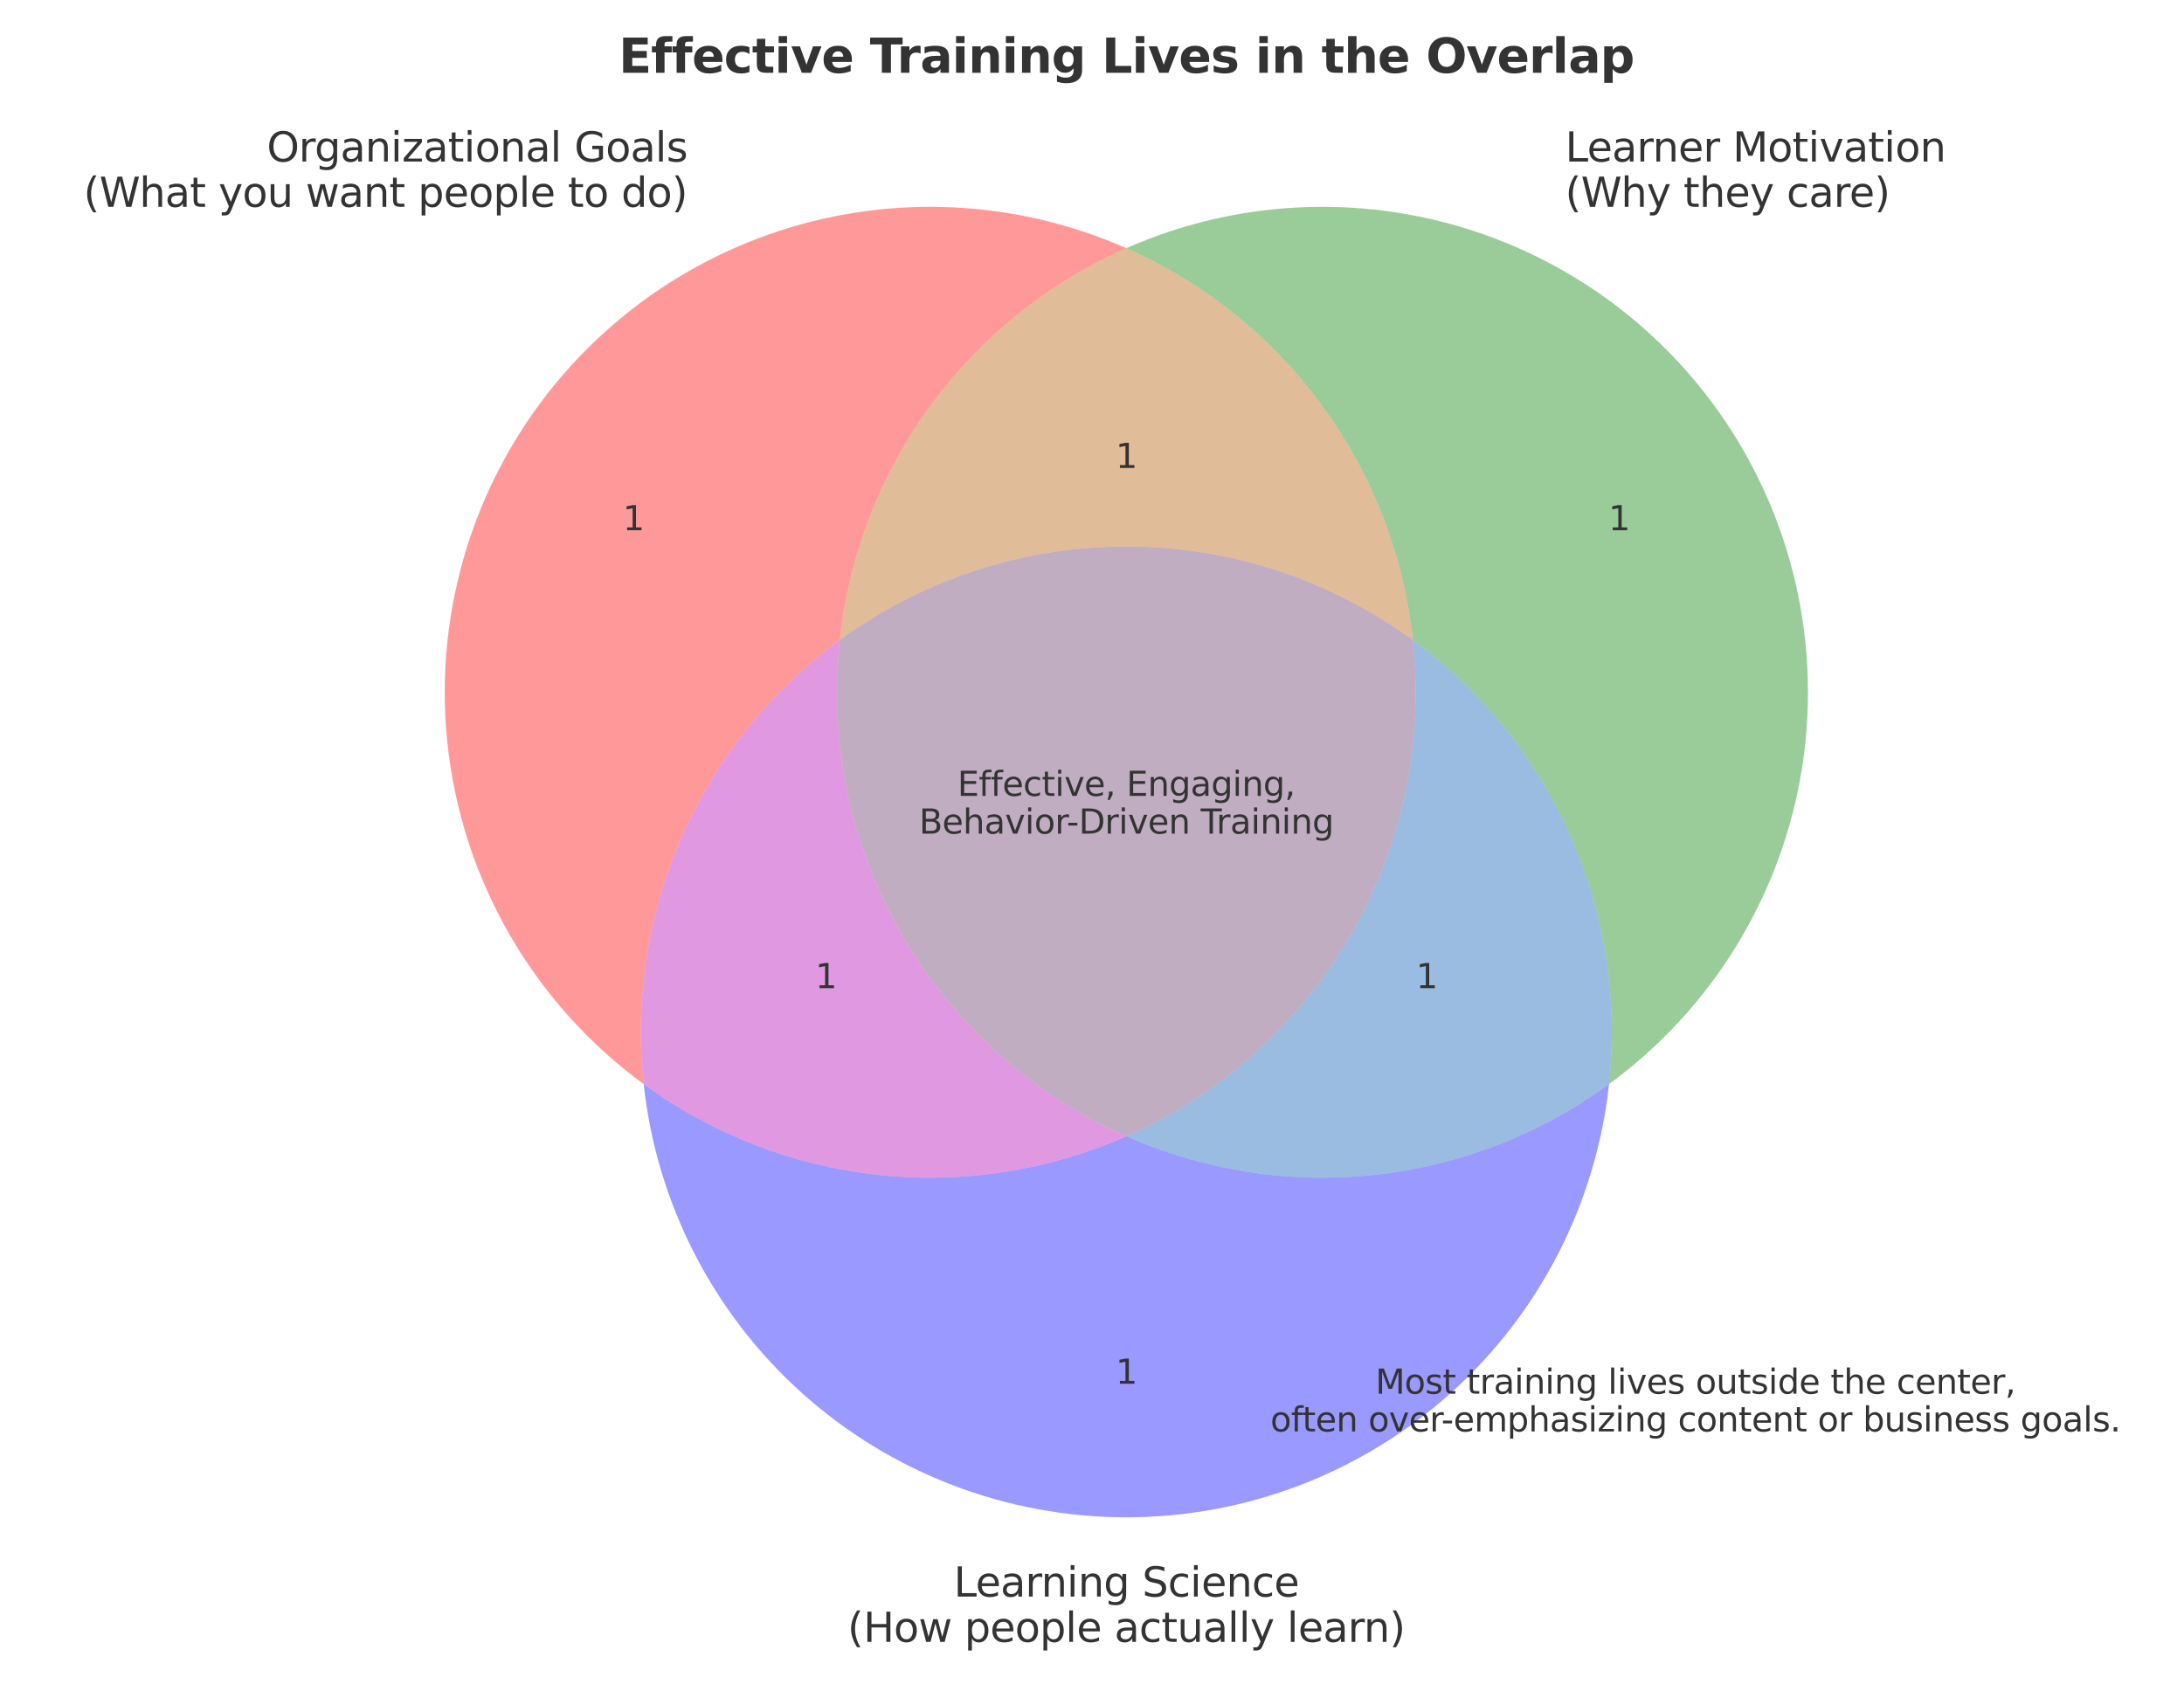 <?xml version="1.0" encoding="utf-8" standalone="no"?>
<!DOCTYPE svg PUBLIC "-//W3C//DTD SVG 1.1//EN"
  "http://www.w3.org/Graphics/SVG/1.1/DTD/svg11.dtd">
<svg xmlns:xlink="http://www.w3.org/1999/xlink" width="648pt" height="504pt" viewBox="0 0 648 504" xmlns="http://www.w3.org/2000/svg" version="1.1">
 <defs>
  <style type="text/css">*{stroke-linejoin: round; stroke-linecap: butt}</style>
 </defs>
 <g id="figure_1">
  <g id="patch_1">
   <path d="M 0 504 
L 648 504 
L 648 0 
L 0 0 
z
" style="fill: #ffffff"/>
  </g>
  <g id="axes_1">
   <g id="patch_2">
    <path d="M 334.193 73.653 
C 301.708 59.307 265.038 57.468 231.281 68.493 
C 197.524 79.518 169.008 102.645 151.252 133.399 
C 133.496 164.154 127.725 200.413 135.056 235.16 
C 142.387 269.907 162.314 300.744 190.98 321.704 
C 188.261 296.567 192.208 271.152 202.422 248.023 
C 212.636 224.894 228.762 204.857 249.172 189.933 
C 251.891 164.796 261.18 140.812 276.104 120.402 
C 291.027 99.992 311.064 83.867 334.193 73.653 
" clip-path="url(#pb256e9ad58)" style="fill: #ff0000; opacity: 0.4"/>
   </g>
   <g id="patch_3">
    <path d="M 334.193 73.653 
C 357.322 83.867 377.359 99.992 392.282 120.402 
C 407.205 140.812 416.495 164.796 419.214 189.933 
C 439.624 204.857 455.75 224.894 465.964 248.023 
C 476.178 271.152 480.125 296.567 477.406 321.704 
C 506.072 300.744 525.999 269.907 533.33 235.16 
C 540.661 200.413 534.89 164.154 517.134 133.399 
C 499.378 102.645 470.862 79.518 437.105 68.493 
C 403.348 57.468 366.678 59.307 334.193 73.653 
" clip-path="url(#pb256e9ad58)" style="fill: #008000; opacity: 0.4"/>
   </g>
   <g id="patch_4">
    <path d="M 334.193 73.653 
C 311.064 83.867 291.027 99.992 276.104 120.402 
C 261.18 140.812 251.891 164.796 249.172 189.933 
C 273.844 171.894 303.629 162.166 334.193 162.166 
C 364.757 162.166 394.542 171.894 419.214 189.933 
C 416.495 164.796 407.205 140.812 392.282 120.402 
C 377.359 99.992 357.322 83.867 334.193 73.653 
" clip-path="url(#pb256e9ad58)" style="fill: #b25900; opacity: 0.4"/>
   </g>
   <g id="patch_5">
    <path d="M 190.98 321.704 
C 194.799 357.01 211.542 389.686 237.968 413.408 
C 264.394 437.13 298.681 450.262 334.193 450.262 
C 369.705 450.262 403.992 437.13 430.418 413.408 
C 456.844 389.686 473.587 357.01 477.406 321.704 
C 456.996 336.628 433.012 345.917 407.875 348.636 
C 382.737 351.355 357.322 347.408 334.193 337.194 
C 311.064 347.408 285.648 351.355 260.511 348.636 
C 235.374 345.917 211.39 336.628 190.98 321.704 
" clip-path="url(#pb256e9ad58)" style="fill: #0000ff; opacity: 0.4"/>
   </g>
   <g id="patch_6">
    <path d="M 190.98 321.704 
C 211.39 336.628 235.374 345.917 260.511 348.636 
C 285.648 351.355 311.064 347.408 334.193 337.194 
C 306.234 324.847 282.917 303.917 267.635 277.448 
C 252.353 250.978 245.885 220.32 249.172 189.933 
C 228.762 204.857 212.636 224.894 202.422 248.023 
C 192.208 271.152 188.261 296.567 190.98 321.704 
" clip-path="url(#pb256e9ad58)" style="fill: #b200b2; opacity: 0.4"/>
   </g>
   <g id="patch_7">
    <path d="M 419.214 189.933 
C 422.501 220.32 416.033 250.978 400.751 277.448 
C 385.469 303.917 362.152 324.847 334.193 337.194 
C 357.322 347.408 382.737 351.355 407.875 348.636 
C 433.012 345.917 456.996 336.628 477.406 321.704 
C 480.125 296.567 476.178 271.152 465.964 248.023 
C 455.75 224.894 439.624 204.857 419.214 189.933 
" clip-path="url(#pb256e9ad58)" style="fill: #0059b2; opacity: 0.4"/>
   </g>
   <g id="patch_8">
    <path d="M 249.172 189.933 
C 245.885 220.32 252.353 250.978 267.635 277.448 
C 282.917 303.917 306.234 324.847 334.193 337.194 
C 362.152 324.847 385.469 303.917 400.751 277.448 
C 416.033 250.978 422.501 220.32 419.214 189.933 
C 394.542 171.894 364.757 162.166 334.193 162.166 
C 303.629 162.166 273.844 171.894 249.172 189.933 
" clip-path="url(#pb256e9ad58)" style="fill: #663366; opacity: 0.4"/>
   </g>
   <g id="text_1">
    <!-- 1 -->
    <g style="fill: #333333" transform="translate(184.786 157.356) scale(0.1 -0.1)">
     <defs>
      <path id="DejaVuSans-31" d="M 794 531 
L 1825 531 
L 1825 4091 
L 703 3866 
L 703 4441 
L 1819 4666 
L 2450 4666 
L 2450 531 
L 3481 531 
L 3481 0 
L 794 0 
L 794 531 
z
" transform="scale(0.016)"/>
     </defs>
     <use xlink:href="#DejaVuSans-31"/>
    </g>
   </g>
   <g id="text_2">
    <!-- 1 -->
    <g style="fill: #333333" transform="translate(477.237 157.356) scale(0.1 -0.1)">
     <use xlink:href="#DejaVuSans-31"/>
    </g>
   </g>
   <g id="text_3">
    <!-- 1 -->
    <g style="fill: #333333" transform="translate(331.012 138.87) scale(0.1 -0.1)">
     <use xlink:href="#DejaVuSans-31"/>
    </g>
   </g>
   <g id="text_4">
    <!-- 1 -->
    <g style="fill: #333333" transform="translate(331.012 410.626) scale(0.1 -0.1)">
     <use xlink:href="#DejaVuSans-31"/>
    </g>
   </g>
   <g id="text_5">
    <!-- 1 -->
    <g style="fill: #333333" transform="translate(241.889 293.235) scale(0.1 -0.1)">
     <use xlink:href="#DejaVuSans-31"/>
    </g>
   </g>
   <g id="text_6">
    <!-- 1 -->
    <g style="fill: #333333" transform="translate(420.134 293.235) scale(0.1 -0.1)">
     <use xlink:href="#DejaVuSans-31"/>
    </g>
   </g>
   <g id="text_7">
    <!-- Effective, Engaging, -->
    <g style="fill: #333333" transform="translate(284.062 236.181) scale(0.1 -0.1)">
     <defs>
      <path id="DejaVuSans-45" d="M 628 4666 
L 3578 4666 
L 3578 4134 
L 1259 4134 
L 1259 2753 
L 3481 2753 
L 3481 2222 
L 1259 2222 
L 1259 531 
L 3634 531 
L 3634 0 
L 628 0 
L 628 4666 
z
" transform="scale(0.016)"/>
      <path id="DejaVuSans-66" d="M 2375 4863 
L 2375 4384 
L 1825 4384 
Q 1516 4384 1395 4259 
Q 1275 4134 1275 3809 
L 1275 3500 
L 2222 3500 
L 2222 3053 
L 1275 3053 
L 1275 0 
L 697 0 
L 697 3053 
L 147 3053 
L 147 3500 
L 697 3500 
L 697 3744 
Q 697 4328 969 4595 
Q 1241 4863 1831 4863 
L 2375 4863 
z
" transform="scale(0.016)"/>
      <path id="DejaVuSans-65" d="M 3597 1894 
L 3597 1613 
L 953 1613 
Q 991 1019 1311 708 
Q 1631 397 2203 397 
Q 2534 397 2845 478 
Q 3156 559 3463 722 
L 3463 178 
Q 3153 47 2828 -22 
Q 2503 -91 2169 -91 
Q 1331 -91 842 396 
Q 353 884 353 1716 
Q 353 2575 817 3079 
Q 1281 3584 2069 3584 
Q 2775 3584 3186 3129 
Q 3597 2675 3597 1894 
z
M 3022 2063 
Q 3016 2534 2758 2815 
Q 2500 3097 2075 3097 
Q 1594 3097 1305 2825 
Q 1016 2553 972 2059 
L 3022 2063 
z
" transform="scale(0.016)"/>
      <path id="DejaVuSans-63" d="M 3122 3366 
L 3122 2828 
Q 2878 2963 2633 3030 
Q 2388 3097 2138 3097 
Q 1578 3097 1268 2742 
Q 959 2388 959 1747 
Q 959 1106 1268 751 
Q 1578 397 2138 397 
Q 2388 397 2633 464 
Q 2878 531 3122 666 
L 3122 134 
Q 2881 22 2623 -34 
Q 2366 -91 2075 -91 
Q 1284 -91 818 406 
Q 353 903 353 1747 
Q 353 2603 823 3093 
Q 1294 3584 2113 3584 
Q 2378 3584 2631 3529 
Q 2884 3475 3122 3366 
z
" transform="scale(0.016)"/>
      <path id="DejaVuSans-74" d="M 1172 4494 
L 1172 3500 
L 2356 3500 
L 2356 3053 
L 1172 3053 
L 1172 1153 
Q 1172 725 1289 603 
Q 1406 481 1766 481 
L 2356 481 
L 2356 0 
L 1766 0 
Q 1100 0 847 248 
Q 594 497 594 1153 
L 594 3053 
L 172 3053 
L 172 3500 
L 594 3500 
L 594 4494 
L 1172 4494 
z
" transform="scale(0.016)"/>
      <path id="DejaVuSans-69" d="M 603 3500 
L 1178 3500 
L 1178 0 
L 603 0 
L 603 3500 
z
M 603 4863 
L 1178 4863 
L 1178 4134 
L 603 4134 
L 603 4863 
z
" transform="scale(0.016)"/>
      <path id="DejaVuSans-76" d="M 191 3500 
L 800 3500 
L 1894 563 
L 2988 3500 
L 3597 3500 
L 2284 0 
L 1503 0 
L 191 3500 
z
" transform="scale(0.016)"/>
      <path id="DejaVuSans-2c" d="M 750 794 
L 1409 794 
L 1409 256 
L 897 -744 
L 494 -744 
L 750 256 
L 750 794 
z
" transform="scale(0.016)"/>
      <path id="DejaVuSans-20" transform="scale(0.016)"/>
      <path id="DejaVuSans-6e" d="M 3513 2113 
L 3513 0 
L 2938 0 
L 2938 2094 
Q 2938 2591 2744 2837 
Q 2550 3084 2163 3084 
Q 1697 3084 1428 2787 
Q 1159 2491 1159 1978 
L 1159 0 
L 581 0 
L 581 3500 
L 1159 3500 
L 1159 2956 
Q 1366 3272 1645 3428 
Q 1925 3584 2291 3584 
Q 2894 3584 3203 3211 
Q 3513 2838 3513 2113 
z
" transform="scale(0.016)"/>
      <path id="DejaVuSans-67" d="M 2906 1791 
Q 2906 2416 2648 2759 
Q 2391 3103 1925 3103 
Q 1463 3103 1205 2759 
Q 947 2416 947 1791 
Q 947 1169 1205 825 
Q 1463 481 1925 481 
Q 2391 481 2648 825 
Q 2906 1169 2906 1791 
z
M 3481 434 
Q 3481 -459 3084 -895 
Q 2688 -1331 1869 -1331 
Q 1566 -1331 1297 -1286 
Q 1028 -1241 775 -1147 
L 775 -588 
Q 1028 -725 1275 -790 
Q 1522 -856 1778 -856 
Q 2344 -856 2625 -561 
Q 2906 -266 2906 331 
L 2906 616 
Q 2728 306 2450 153 
Q 2172 0 1784 0 
Q 1141 0 747 490 
Q 353 981 353 1791 
Q 353 2603 747 3093 
Q 1141 3584 1784 3584 
Q 2172 3584 2450 3431 
Q 2728 3278 2906 2969 
L 2906 3500 
L 3481 3500 
L 3481 434 
z
" transform="scale(0.016)"/>
      <path id="DejaVuSans-61" d="M 2194 1759 
Q 1497 1759 1228 1600 
Q 959 1441 959 1056 
Q 959 750 1161 570 
Q 1363 391 1709 391 
Q 2188 391 2477 730 
Q 2766 1069 2766 1631 
L 2766 1759 
L 2194 1759 
z
M 3341 1997 
L 3341 0 
L 2766 0 
L 2766 531 
Q 2569 213 2275 61 
Q 1981 -91 1556 -91 
Q 1019 -91 701 211 
Q 384 513 384 1019 
Q 384 1609 779 1909 
Q 1175 2209 1959 2209 
L 2766 2209 
L 2766 2266 
Q 2766 2663 2505 2880 
Q 2244 3097 1772 3097 
Q 1472 3097 1187 3025 
Q 903 2953 641 2809 
L 641 3341 
Q 956 3463 1253 3523 
Q 1550 3584 1831 3584 
Q 2591 3584 2966 3190 
Q 3341 2797 3341 1997 
z
" transform="scale(0.016)"/>
     </defs>
     <use xlink:href="#DejaVuSans-45"/>
     <use xlink:href="#DejaVuSans-66" x="63.184"/>
     <use xlink:href="#DejaVuSans-66" x="98.389"/>
     <use xlink:href="#DejaVuSans-65" x="133.594"/>
     <use xlink:href="#DejaVuSans-63" x="195.117"/>
     <use xlink:href="#DejaVuSans-74" x="250.098"/>
     <use xlink:href="#DejaVuSans-69" x="289.307"/>
     <use xlink:href="#DejaVuSans-76" x="317.09"/>
     <use xlink:href="#DejaVuSans-65" x="376.27"/>
     <use xlink:href="#DejaVuSans-2c" x="437.793"/>
     <use xlink:href="#DejaVuSans-20" x="469.58"/>
     <use xlink:href="#DejaVuSans-45" x="501.367"/>
     <use xlink:href="#DejaVuSans-6e" x="564.551"/>
     <use xlink:href="#DejaVuSans-67" x="627.93"/>
     <use xlink:href="#DejaVuSans-61" x="691.406"/>
     <use xlink:href="#DejaVuSans-67" x="752.686"/>
     <use xlink:href="#DejaVuSans-69" x="816.162"/>
     <use xlink:href="#DejaVuSans-6e" x="843.945"/>
     <use xlink:href="#DejaVuSans-67" x="907.324"/>
     <use xlink:href="#DejaVuSans-2c" x="970.801"/>
    </g>
    <!-- Behavior-Driven Training -->
    <g style="fill: #333333" transform="translate(272.691 247.379) scale(0.1 -0.1)">
     <defs>
      <path id="DejaVuSans-42" d="M 1259 2228 
L 1259 519 
L 2272 519 
Q 2781 519 3026 730 
Q 3272 941 3272 1375 
Q 3272 1813 3026 2020 
Q 2781 2228 2272 2228 
L 1259 2228 
z
M 1259 4147 
L 1259 2741 
L 2194 2741 
Q 2656 2741 2882 2914 
Q 3109 3088 3109 3444 
Q 3109 3797 2882 3972 
Q 2656 4147 2194 4147 
L 1259 4147 
z
M 628 4666 
L 2241 4666 
Q 2963 4666 3353 4366 
Q 3744 4066 3744 3513 
Q 3744 3084 3544 2831 
Q 3344 2578 2956 2516 
Q 3422 2416 3680 2098 
Q 3938 1781 3938 1306 
Q 3938 681 3513 340 
Q 3088 0 2303 0 
L 628 0 
L 628 4666 
z
" transform="scale(0.016)"/>
      <path id="DejaVuSans-68" d="M 3513 2113 
L 3513 0 
L 2938 0 
L 2938 2094 
Q 2938 2591 2744 2837 
Q 2550 3084 2163 3084 
Q 1697 3084 1428 2787 
Q 1159 2491 1159 1978 
L 1159 0 
L 581 0 
L 581 4863 
L 1159 4863 
L 1159 2956 
Q 1366 3272 1645 3428 
Q 1925 3584 2291 3584 
Q 2894 3584 3203 3211 
Q 3513 2838 3513 2113 
z
" transform="scale(0.016)"/>
      <path id="DejaVuSans-6f" d="M 1959 3097 
Q 1497 3097 1228 2736 
Q 959 2375 959 1747 
Q 959 1119 1226 758 
Q 1494 397 1959 397 
Q 2419 397 2687 759 
Q 2956 1122 2956 1747 
Q 2956 2369 2687 2733 
Q 2419 3097 1959 3097 
z
M 1959 3584 
Q 2709 3584 3137 3096 
Q 3566 2609 3566 1747 
Q 3566 888 3137 398 
Q 2709 -91 1959 -91 
Q 1206 -91 779 398 
Q 353 888 353 1747 
Q 353 2609 779 3096 
Q 1206 3584 1959 3584 
z
" transform="scale(0.016)"/>
      <path id="DejaVuSans-72" d="M 2631 2963 
Q 2534 3019 2420 3045 
Q 2306 3072 2169 3072 
Q 1681 3072 1420 2755 
Q 1159 2438 1159 1844 
L 1159 0 
L 581 0 
L 581 3500 
L 1159 3500 
L 1159 2956 
Q 1341 3275 1631 3429 
Q 1922 3584 2338 3584 
Q 2397 3584 2469 3576 
Q 2541 3569 2628 3553 
L 2631 2963 
z
" transform="scale(0.016)"/>
      <path id="DejaVuSans-2d" d="M 313 2009 
L 1997 2009 
L 1997 1497 
L 313 1497 
L 313 2009 
z
" transform="scale(0.016)"/>
      <path id="DejaVuSans-44" d="M 1259 4147 
L 1259 519 
L 2022 519 
Q 2988 519 3436 956 
Q 3884 1394 3884 2338 
Q 3884 3275 3436 3711 
Q 2988 4147 2022 4147 
L 1259 4147 
z
M 628 4666 
L 1925 4666 
Q 3281 4666 3915 4102 
Q 4550 3538 4550 2338 
Q 4550 1131 3912 565 
Q 3275 0 1925 0 
L 628 0 
L 628 4666 
z
" transform="scale(0.016)"/>
      <path id="DejaVuSans-54" d="M -19 4666 
L 3928 4666 
L 3928 4134 
L 2272 4134 
L 2272 0 
L 1638 0 
L 1638 4134 
L -19 4134 
L -19 4666 
z
" transform="scale(0.016)"/>
     </defs>
     <use xlink:href="#DejaVuSans-42"/>
     <use xlink:href="#DejaVuSans-65" x="68.604"/>
     <use xlink:href="#DejaVuSans-68" x="130.127"/>
     <use xlink:href="#DejaVuSans-61" x="193.506"/>
     <use xlink:href="#DejaVuSans-76" x="254.785"/>
     <use xlink:href="#DejaVuSans-69" x="313.965"/>
     <use xlink:href="#DejaVuSans-6f" x="341.748"/>
     <use xlink:href="#DejaVuSans-72" x="402.93"/>
     <use xlink:href="#DejaVuSans-2d" x="437.668"/>
     <use xlink:href="#DejaVuSans-44" x="473.752"/>
     <use xlink:href="#DejaVuSans-72" x="550.754"/>
     <use xlink:href="#DejaVuSans-69" x="591.867"/>
     <use xlink:href="#DejaVuSans-76" x="619.65"/>
     <use xlink:href="#DejaVuSans-65" x="678.83"/>
     <use xlink:href="#DejaVuSans-6e" x="740.354"/>
     <use xlink:href="#DejaVuSans-20" x="803.732"/>
     <use xlink:href="#DejaVuSans-54" x="835.52"/>
     <use xlink:href="#DejaVuSans-72" x="881.854"/>
     <use xlink:href="#DejaVuSans-61" x="922.967"/>
     <use xlink:href="#DejaVuSans-69" x="984.246"/>
     <use xlink:href="#DejaVuSans-6e" x="1012.029"/>
     <use xlink:href="#DejaVuSans-69" x="1075.408"/>
     <use xlink:href="#DejaVuSans-6e" x="1103.191"/>
     <use xlink:href="#DejaVuSans-67" x="1166.57"/>
    </g>
   </g>
   <g id="text_8">
    <!-- Organizational Goals -->
    <g style="fill: #333333" transform="translate(79.179 47.938) scale(0.12 -0.12)">
     <defs>
      <path id="DejaVuSans-4f" d="M 2522 4238 
Q 1834 4238 1429 3725 
Q 1025 3213 1025 2328 
Q 1025 1447 1429 934 
Q 1834 422 2522 422 
Q 3209 422 3611 934 
Q 4013 1447 4013 2328 
Q 4013 3213 3611 3725 
Q 3209 4238 2522 4238 
z
M 2522 4750 
Q 3503 4750 4090 4092 
Q 4678 3434 4678 2328 
Q 4678 1225 4090 567 
Q 3503 -91 2522 -91 
Q 1538 -91 948 565 
Q 359 1222 359 2328 
Q 359 3434 948 4092 
Q 1538 4750 2522 4750 
z
" transform="scale(0.016)"/>
      <path id="DejaVuSans-7a" d="M 353 3500 
L 3084 3500 
L 3084 2975 
L 922 459 
L 3084 459 
L 3084 0 
L 275 0 
L 275 525 
L 2438 3041 
L 353 3041 
L 353 3500 
z
" transform="scale(0.016)"/>
      <path id="DejaVuSans-6c" d="M 603 4863 
L 1178 4863 
L 1178 0 
L 603 0 
L 603 4863 
z
" transform="scale(0.016)"/>
      <path id="DejaVuSans-47" d="M 3809 666 
L 3809 1919 
L 2778 1919 
L 2778 2438 
L 4434 2438 
L 4434 434 
Q 4069 175 3628 42 
Q 3188 -91 2688 -91 
Q 1594 -91 976 548 
Q 359 1188 359 2328 
Q 359 3472 976 4111 
Q 1594 4750 2688 4750 
Q 3144 4750 3555 4637 
Q 3966 4525 4313 4306 
L 4313 3634 
Q 3963 3931 3569 4081 
Q 3175 4231 2741 4231 
Q 1884 4231 1454 3753 
Q 1025 3275 1025 2328 
Q 1025 1384 1454 906 
Q 1884 428 2741 428 
Q 3075 428 3337 486 
Q 3600 544 3809 666 
z
" transform="scale(0.016)"/>
      <path id="DejaVuSans-73" d="M 2834 3397 
L 2834 2853 
Q 2591 2978 2328 3040 
Q 2066 3103 1784 3103 
Q 1356 3103 1142 2972 
Q 928 2841 928 2578 
Q 928 2378 1081 2264 
Q 1234 2150 1697 2047 
L 1894 2003 
Q 2506 1872 2764 1633 
Q 3022 1394 3022 966 
Q 3022 478 2636 193 
Q 2250 -91 1575 -91 
Q 1294 -91 989 -36 
Q 684 19 347 128 
L 347 722 
Q 666 556 975 473 
Q 1284 391 1588 391 
Q 1994 391 2212 530 
Q 2431 669 2431 922 
Q 2431 1156 2273 1281 
Q 2116 1406 1581 1522 
L 1381 1569 
Q 847 1681 609 1914 
Q 372 2147 372 2553 
Q 372 3047 722 3315 
Q 1072 3584 1716 3584 
Q 2034 3584 2315 3537 
Q 2597 3491 2834 3397 
z
" transform="scale(0.016)"/>
     </defs>
     <use xlink:href="#DejaVuSans-4f"/>
     <use xlink:href="#DejaVuSans-72" x="78.711"/>
     <use xlink:href="#DejaVuSans-67" x="118.074"/>
     <use xlink:href="#DejaVuSans-61" x="181.551"/>
     <use xlink:href="#DejaVuSans-6e" x="242.83"/>
     <use xlink:href="#DejaVuSans-69" x="306.209"/>
     <use xlink:href="#DejaVuSans-7a" x="333.992"/>
     <use xlink:href="#DejaVuSans-61" x="386.482"/>
     <use xlink:href="#DejaVuSans-74" x="447.762"/>
     <use xlink:href="#DejaVuSans-69" x="486.971"/>
     <use xlink:href="#DejaVuSans-6f" x="514.754"/>
     <use xlink:href="#DejaVuSans-6e" x="575.936"/>
     <use xlink:href="#DejaVuSans-61" x="639.314"/>
     <use xlink:href="#DejaVuSans-6c" x="700.594"/>
     <use xlink:href="#DejaVuSans-20" x="728.377"/>
     <use xlink:href="#DejaVuSans-47" x="760.164"/>
     <use xlink:href="#DejaVuSans-6f" x="837.654"/>
     <use xlink:href="#DejaVuSans-61" x="898.836"/>
     <use xlink:href="#DejaVuSans-6c" x="960.115"/>
     <use xlink:href="#DejaVuSans-73" x="987.898"/>
    </g>
    <!-- (What you want people to do) -->
    <g style="fill: #333333" transform="translate(24.802 61.375) scale(0.12 -0.12)">
     <defs>
      <path id="DejaVuSans-28" d="M 1984 4856 
Q 1566 4138 1362 3434 
Q 1159 2731 1159 2009 
Q 1159 1288 1364 580 
Q 1569 -128 1984 -844 
L 1484 -844 
Q 1016 -109 783 600 
Q 550 1309 550 2009 
Q 550 2706 781 3412 
Q 1013 4119 1484 4856 
L 1984 4856 
z
" transform="scale(0.016)"/>
      <path id="DejaVuSans-57" d="M 213 4666 
L 850 4666 
L 1831 722 
L 2809 4666 
L 3519 4666 
L 4500 722 
L 5478 4666 
L 6119 4666 
L 4947 0 
L 4153 0 
L 3169 4050 
L 2175 0 
L 1381 0 
L 213 4666 
z
" transform="scale(0.016)"/>
      <path id="DejaVuSans-79" d="M 2059 -325 
Q 1816 -950 1584 -1140 
Q 1353 -1331 966 -1331 
L 506 -1331 
L 506 -850 
L 844 -850 
Q 1081 -850 1212 -737 
Q 1344 -625 1503 -206 
L 1606 56 
L 191 3500 
L 800 3500 
L 1894 763 
L 2988 3500 
L 3597 3500 
L 2059 -325 
z
" transform="scale(0.016)"/>
      <path id="DejaVuSans-75" d="M 544 1381 
L 544 3500 
L 1119 3500 
L 1119 1403 
Q 1119 906 1312 657 
Q 1506 409 1894 409 
Q 2359 409 2629 706 
Q 2900 1003 2900 1516 
L 2900 3500 
L 3475 3500 
L 3475 0 
L 2900 0 
L 2900 538 
Q 2691 219 2414 64 
Q 2138 -91 1772 -91 
Q 1169 -91 856 284 
Q 544 659 544 1381 
z
M 1991 3584 
L 1991 3584 
z
" transform="scale(0.016)"/>
      <path id="DejaVuSans-77" d="M 269 3500 
L 844 3500 
L 1563 769 
L 2278 3500 
L 2956 3500 
L 3675 769 
L 4391 3500 
L 4966 3500 
L 4050 0 
L 3372 0 
L 2619 2869 
L 1863 0 
L 1184 0 
L 269 3500 
z
" transform="scale(0.016)"/>
      <path id="DejaVuSans-70" d="M 1159 525 
L 1159 -1331 
L 581 -1331 
L 581 3500 
L 1159 3500 
L 1159 2969 
Q 1341 3281 1617 3432 
Q 1894 3584 2278 3584 
Q 2916 3584 3314 3078 
Q 3713 2572 3713 1747 
Q 3713 922 3314 415 
Q 2916 -91 2278 -91 
Q 1894 -91 1617 61 
Q 1341 213 1159 525 
z
M 3116 1747 
Q 3116 2381 2855 2742 
Q 2594 3103 2138 3103 
Q 1681 3103 1420 2742 
Q 1159 2381 1159 1747 
Q 1159 1113 1420 752 
Q 1681 391 2138 391 
Q 2594 391 2855 752 
Q 3116 1113 3116 1747 
z
" transform="scale(0.016)"/>
      <path id="DejaVuSans-64" d="M 2906 2969 
L 2906 4863 
L 3481 4863 
L 3481 0 
L 2906 0 
L 2906 525 
Q 2725 213 2448 61 
Q 2172 -91 1784 -91 
Q 1150 -91 751 415 
Q 353 922 353 1747 
Q 353 2572 751 3078 
Q 1150 3584 1784 3584 
Q 2172 3584 2448 3432 
Q 2725 3281 2906 2969 
z
M 947 1747 
Q 947 1113 1208 752 
Q 1469 391 1925 391 
Q 2381 391 2643 752 
Q 2906 1113 2906 1747 
Q 2906 2381 2643 2742 
Q 2381 3103 1925 3103 
Q 1469 3103 1208 2742 
Q 947 2381 947 1747 
z
" transform="scale(0.016)"/>
      <path id="DejaVuSans-29" d="M 513 4856 
L 1013 4856 
Q 1481 4119 1714 3412 
Q 1947 2706 1947 2009 
Q 1947 1309 1714 600 
Q 1481 -109 1013 -844 
L 513 -844 
Q 928 -128 1133 580 
Q 1338 1288 1338 2009 
Q 1338 2731 1133 3434 
Q 928 4138 513 4856 
z
" transform="scale(0.016)"/>
     </defs>
     <use xlink:href="#DejaVuSans-28"/>
     <use xlink:href="#DejaVuSans-57" x="39.014"/>
     <use xlink:href="#DejaVuSans-68" x="137.891"/>
     <use xlink:href="#DejaVuSans-61" x="201.27"/>
     <use xlink:href="#DejaVuSans-74" x="262.549"/>
     <use xlink:href="#DejaVuSans-20" x="301.758"/>
     <use xlink:href="#DejaVuSans-79" x="333.545"/>
     <use xlink:href="#DejaVuSans-6f" x="392.725"/>
     <use xlink:href="#DejaVuSans-75" x="453.906"/>
     <use xlink:href="#DejaVuSans-20" x="517.285"/>
     <use xlink:href="#DejaVuSans-77" x="549.072"/>
     <use xlink:href="#DejaVuSans-61" x="630.859"/>
     <use xlink:href="#DejaVuSans-6e" x="692.139"/>
     <use xlink:href="#DejaVuSans-74" x="755.518"/>
     <use xlink:href="#DejaVuSans-20" x="794.727"/>
     <use xlink:href="#DejaVuSans-70" x="826.514"/>
     <use xlink:href="#DejaVuSans-65" x="889.99"/>
     <use xlink:href="#DejaVuSans-6f" x="951.514"/>
     <use xlink:href="#DejaVuSans-70" x="1012.695"/>
     <use xlink:href="#DejaVuSans-6c" x="1076.172"/>
     <use xlink:href="#DejaVuSans-65" x="1103.955"/>
     <use xlink:href="#DejaVuSans-20" x="1165.479"/>
     <use xlink:href="#DejaVuSans-74" x="1197.266"/>
     <use xlink:href="#DejaVuSans-6f" x="1236.475"/>
     <use xlink:href="#DejaVuSans-20" x="1297.656"/>
     <use xlink:href="#DejaVuSans-64" x="1329.443"/>
     <use xlink:href="#DejaVuSans-6f" x="1392.92"/>
     <use xlink:href="#DejaVuSans-29" x="1454.102"/>
    </g>
   </g>
   <g id="text_9">
    <!-- Learner Motivation -->
    <g style="fill: #333333" transform="translate(464.408 47.938) scale(0.12 -0.12)">
     <defs>
      <path id="DejaVuSans-4c" d="M 628 4666 
L 1259 4666 
L 1259 531 
L 3531 531 
L 3531 0 
L 628 0 
L 628 4666 
z
" transform="scale(0.016)"/>
      <path id="DejaVuSans-4d" d="M 628 4666 
L 1569 4666 
L 2759 1491 
L 3956 4666 
L 4897 4666 
L 4897 0 
L 4281 0 
L 4281 4097 
L 3078 897 
L 2444 897 
L 1241 4097 
L 1241 0 
L 628 0 
L 628 4666 
z
" transform="scale(0.016)"/>
     </defs>
     <use xlink:href="#DejaVuSans-4c"/>
     <use xlink:href="#DejaVuSans-65" x="53.963"/>
     <use xlink:href="#DejaVuSans-61" x="115.486"/>
     <use xlink:href="#DejaVuSans-72" x="176.766"/>
     <use xlink:href="#DejaVuSans-6e" x="216.129"/>
     <use xlink:href="#DejaVuSans-65" x="279.508"/>
     <use xlink:href="#DejaVuSans-72" x="341.031"/>
     <use xlink:href="#DejaVuSans-20" x="382.145"/>
     <use xlink:href="#DejaVuSans-4d" x="413.932"/>
     <use xlink:href="#DejaVuSans-6f" x="500.211"/>
     <use xlink:href="#DejaVuSans-74" x="561.393"/>
     <use xlink:href="#DejaVuSans-69" x="600.602"/>
     <use xlink:href="#DejaVuSans-76" x="628.385"/>
     <use xlink:href="#DejaVuSans-61" x="687.564"/>
     <use xlink:href="#DejaVuSans-74" x="748.844"/>
     <use xlink:href="#DejaVuSans-69" x="788.053"/>
     <use xlink:href="#DejaVuSans-6f" x="815.836"/>
     <use xlink:href="#DejaVuSans-6e" x="877.018"/>
    </g>
    <!-- (Why they care) -->
    <g style="fill: #333333" transform="translate(464.408 61.375) scale(0.12 -0.12)">
     <use xlink:href="#DejaVuSans-28"/>
     <use xlink:href="#DejaVuSans-57" x="39.014"/>
     <use xlink:href="#DejaVuSans-68" x="137.891"/>
     <use xlink:href="#DejaVuSans-79" x="201.27"/>
     <use xlink:href="#DejaVuSans-20" x="260.449"/>
     <use xlink:href="#DejaVuSans-74" x="292.236"/>
     <use xlink:href="#DejaVuSans-68" x="331.445"/>
     <use xlink:href="#DejaVuSans-65" x="394.824"/>
     <use xlink:href="#DejaVuSans-79" x="456.348"/>
     <use xlink:href="#DejaVuSans-20" x="515.527"/>
     <use xlink:href="#DejaVuSans-63" x="547.314"/>
     <use xlink:href="#DejaVuSans-61" x="602.295"/>
     <use xlink:href="#DejaVuSans-72" x="663.574"/>
     <use xlink:href="#DejaVuSans-65" x="702.438"/>
     <use xlink:href="#DejaVuSans-29" x="763.961"/>
    </g>
   </g>
   <g id="text_10">
    <!-- Learning Science -->
    <g style="fill: #333333" transform="translate(282.976 473.785) scale(0.12 -0.12)">
     <defs>
      <path id="DejaVuSans-53" d="M 3425 4513 
L 3425 3897 
Q 3066 4069 2747 4153 
Q 2428 4238 2131 4238 
Q 1616 4238 1336 4038 
Q 1056 3838 1056 3469 
Q 1056 3159 1242 3001 
Q 1428 2844 1947 2747 
L 2328 2669 
Q 3034 2534 3370 2195 
Q 3706 1856 3706 1288 
Q 3706 609 3251 259 
Q 2797 -91 1919 -91 
Q 1588 -91 1214 -16 
Q 841 59 441 206 
L 441 856 
Q 825 641 1194 531 
Q 1563 422 1919 422 
Q 2459 422 2753 634 
Q 3047 847 3047 1241 
Q 3047 1584 2836 1778 
Q 2625 1972 2144 2069 
L 1759 2144 
Q 1053 2284 737 2584 
Q 422 2884 422 3419 
Q 422 4038 858 4394 
Q 1294 4750 2059 4750 
Q 2388 4750 2728 4690 
Q 3069 4631 3425 4513 
z
" transform="scale(0.016)"/>
     </defs>
     <use xlink:href="#DejaVuSans-4c"/>
     <use xlink:href="#DejaVuSans-65" x="53.963"/>
     <use xlink:href="#DejaVuSans-61" x="115.486"/>
     <use xlink:href="#DejaVuSans-72" x="176.766"/>
     <use xlink:href="#DejaVuSans-6e" x="216.129"/>
     <use xlink:href="#DejaVuSans-69" x="279.508"/>
     <use xlink:href="#DejaVuSans-6e" x="307.291"/>
     <use xlink:href="#DejaVuSans-67" x="370.67"/>
     <use xlink:href="#DejaVuSans-20" x="434.146"/>
     <use xlink:href="#DejaVuSans-53" x="465.934"/>
     <use xlink:href="#DejaVuSans-63" x="529.41"/>
     <use xlink:href="#DejaVuSans-69" x="584.391"/>
     <use xlink:href="#DejaVuSans-65" x="612.174"/>
     <use xlink:href="#DejaVuSans-6e" x="673.697"/>
     <use xlink:href="#DejaVuSans-63" x="737.076"/>
     <use xlink:href="#DejaVuSans-65" x="792.057"/>
    </g>
    <!-- (How people actually learn) -->
    <g style="fill: #333333" transform="translate(251.468 487.222) scale(0.12 -0.12)">
     <defs>
      <path id="DejaVuSans-48" d="M 628 4666 
L 1259 4666 
L 1259 2753 
L 3553 2753 
L 3553 4666 
L 4184 4666 
L 4184 0 
L 3553 0 
L 3553 2222 
L 1259 2222 
L 1259 0 
L 628 0 
L 628 4666 
z
" transform="scale(0.016)"/>
     </defs>
     <use xlink:href="#DejaVuSans-28"/>
     <use xlink:href="#DejaVuSans-48" x="39.014"/>
     <use xlink:href="#DejaVuSans-6f" x="114.209"/>
     <use xlink:href="#DejaVuSans-77" x="175.391"/>
     <use xlink:href="#DejaVuSans-20" x="257.178"/>
     <use xlink:href="#DejaVuSans-70" x="288.965"/>
     <use xlink:href="#DejaVuSans-65" x="352.441"/>
     <use xlink:href="#DejaVuSans-6f" x="413.965"/>
     <use xlink:href="#DejaVuSans-70" x="475.146"/>
     <use xlink:href="#DejaVuSans-6c" x="538.623"/>
     <use xlink:href="#DejaVuSans-65" x="566.406"/>
     <use xlink:href="#DejaVuSans-20" x="627.93"/>
     <use xlink:href="#DejaVuSans-61" x="659.717"/>
     <use xlink:href="#DejaVuSans-63" x="720.996"/>
     <use xlink:href="#DejaVuSans-74" x="775.977"/>
     <use xlink:href="#DejaVuSans-75" x="815.186"/>
     <use xlink:href="#DejaVuSans-61" x="878.564"/>
     <use xlink:href="#DejaVuSans-6c" x="939.844"/>
     <use xlink:href="#DejaVuSans-6c" x="967.627"/>
     <use xlink:href="#DejaVuSans-79" x="995.41"/>
     <use xlink:href="#DejaVuSans-20" x="1054.59"/>
     <use xlink:href="#DejaVuSans-6c" x="1086.377"/>
     <use xlink:href="#DejaVuSans-65" x="1114.16"/>
     <use xlink:href="#DejaVuSans-61" x="1175.684"/>
     <use xlink:href="#DejaVuSans-72" x="1236.963"/>
     <use xlink:href="#DejaVuSans-6e" x="1276.326"/>
     <use xlink:href="#DejaVuSans-29" x="1339.705"/>
    </g>
   </g>
   <g id="text_11">
    <!-- Most training lives outside the center, -->
    <g style="fill: #333333" transform="translate(408.084 413.588) scale(0.1 -0.1)">
     <use xlink:href="#DejaVuSans-4d"/>
     <use xlink:href="#DejaVuSans-6f" x="86.279"/>
     <use xlink:href="#DejaVuSans-73" x="147.461"/>
     <use xlink:href="#DejaVuSans-74" x="199.561"/>
     <use xlink:href="#DejaVuSans-20" x="238.77"/>
     <use xlink:href="#DejaVuSans-74" x="270.557"/>
     <use xlink:href="#DejaVuSans-72" x="309.766"/>
     <use xlink:href="#DejaVuSans-61" x="350.879"/>
     <use xlink:href="#DejaVuSans-69" x="412.158"/>
     <use xlink:href="#DejaVuSans-6e" x="439.941"/>
     <use xlink:href="#DejaVuSans-69" x="503.32"/>
     <use xlink:href="#DejaVuSans-6e" x="531.104"/>
     <use xlink:href="#DejaVuSans-67" x="594.482"/>
     <use xlink:href="#DejaVuSans-20" x="657.959"/>
     <use xlink:href="#DejaVuSans-6c" x="689.746"/>
     <use xlink:href="#DejaVuSans-69" x="717.529"/>
     <use xlink:href="#DejaVuSans-76" x="745.312"/>
     <use xlink:href="#DejaVuSans-65" x="804.492"/>
     <use xlink:href="#DejaVuSans-73" x="866.016"/>
     <use xlink:href="#DejaVuSans-20" x="918.115"/>
     <use xlink:href="#DejaVuSans-6f" x="949.902"/>
     <use xlink:href="#DejaVuSans-75" x="1011.084"/>
     <use xlink:href="#DejaVuSans-74" x="1074.463"/>
     <use xlink:href="#DejaVuSans-73" x="1113.672"/>
     <use xlink:href="#DejaVuSans-69" x="1165.771"/>
     <use xlink:href="#DejaVuSans-64" x="1193.555"/>
     <use xlink:href="#DejaVuSans-65" x="1257.031"/>
     <use xlink:href="#DejaVuSans-20" x="1318.555"/>
     <use xlink:href="#DejaVuSans-74" x="1350.342"/>
     <use xlink:href="#DejaVuSans-68" x="1389.551"/>
     <use xlink:href="#DejaVuSans-65" x="1452.93"/>
     <use xlink:href="#DejaVuSans-20" x="1514.453"/>
     <use xlink:href="#DejaVuSans-63" x="1546.24"/>
     <use xlink:href="#DejaVuSans-65" x="1601.221"/>
     <use xlink:href="#DejaVuSans-6e" x="1662.744"/>
     <use xlink:href="#DejaVuSans-74" x="1726.123"/>
     <use xlink:href="#DejaVuSans-65" x="1765.332"/>
     <use xlink:href="#DejaVuSans-72" x="1826.855"/>
     <use xlink:href="#DejaVuSans-2c" x="1867.969"/>
    </g>
    <!-- often over-emphasizing content or business goals. -->
    <g style="fill: #333333" transform="translate(376.918 424.785) scale(0.1 -0.1)">
     <defs>
      <path id="DejaVuSans-6d" d="M 3328 2828 
Q 3544 3216 3844 3400 
Q 4144 3584 4550 3584 
Q 5097 3584 5394 3201 
Q 5691 2819 5691 2113 
L 5691 0 
L 5113 0 
L 5113 2094 
Q 5113 2597 4934 2840 
Q 4756 3084 4391 3084 
Q 3944 3084 3684 2787 
Q 3425 2491 3425 1978 
L 3425 0 
L 2847 0 
L 2847 2094 
Q 2847 2600 2669 2842 
Q 2491 3084 2119 3084 
Q 1678 3084 1418 2786 
Q 1159 2488 1159 1978 
L 1159 0 
L 581 0 
L 581 3500 
L 1159 3500 
L 1159 2956 
Q 1356 3278 1631 3431 
Q 1906 3584 2284 3584 
Q 2666 3584 2933 3390 
Q 3200 3197 3328 2828 
z
" transform="scale(0.016)"/>
      <path id="DejaVuSans-62" d="M 3116 1747 
Q 3116 2381 2855 2742 
Q 2594 3103 2138 3103 
Q 1681 3103 1420 2742 
Q 1159 2381 1159 1747 
Q 1159 1113 1420 752 
Q 1681 391 2138 391 
Q 2594 391 2855 752 
Q 3116 1113 3116 1747 
z
M 1159 2969 
Q 1341 3281 1617 3432 
Q 1894 3584 2278 3584 
Q 2916 3584 3314 3078 
Q 3713 2572 3713 1747 
Q 3713 922 3314 415 
Q 2916 -91 2278 -91 
Q 1894 -91 1617 61 
Q 1341 213 1159 525 
L 1159 0 
L 581 0 
L 581 4863 
L 1159 4863 
L 1159 2969 
z
" transform="scale(0.016)"/>
      <path id="DejaVuSans-2e" d="M 684 794 
L 1344 794 
L 1344 0 
L 684 0 
L 684 794 
z
" transform="scale(0.016)"/>
     </defs>
     <use xlink:href="#DejaVuSans-6f"/>
     <use xlink:href="#DejaVuSans-66" x="61.182"/>
     <use xlink:href="#DejaVuSans-74" x="94.637"/>
     <use xlink:href="#DejaVuSans-65" x="133.846"/>
     <use xlink:href="#DejaVuSans-6e" x="195.369"/>
     <use xlink:href="#DejaVuSans-20" x="258.748"/>
     <use xlink:href="#DejaVuSans-6f" x="290.535"/>
     <use xlink:href="#DejaVuSans-76" x="351.717"/>
     <use xlink:href="#DejaVuSans-65" x="410.896"/>
     <use xlink:href="#DejaVuSans-72" x="472.42"/>
     <use xlink:href="#DejaVuSans-2d" x="507.158"/>
     <use xlink:href="#DejaVuSans-65" x="543.242"/>
     <use xlink:href="#DejaVuSans-6d" x="604.766"/>
     <use xlink:href="#DejaVuSans-70" x="702.178"/>
     <use xlink:href="#DejaVuSans-68" x="765.654"/>
     <use xlink:href="#DejaVuSans-61" x="829.033"/>
     <use xlink:href="#DejaVuSans-73" x="890.312"/>
     <use xlink:href="#DejaVuSans-69" x="942.412"/>
     <use xlink:href="#DejaVuSans-7a" x="970.195"/>
     <use xlink:href="#DejaVuSans-69" x="1022.686"/>
     <use xlink:href="#DejaVuSans-6e" x="1050.469"/>
     <use xlink:href="#DejaVuSans-67" x="1113.848"/>
     <use xlink:href="#DejaVuSans-20" x="1177.324"/>
     <use xlink:href="#DejaVuSans-63" x="1209.111"/>
     <use xlink:href="#DejaVuSans-6f" x="1264.092"/>
     <use xlink:href="#DejaVuSans-6e" x="1325.273"/>
     <use xlink:href="#DejaVuSans-74" x="1388.652"/>
     <use xlink:href="#DejaVuSans-65" x="1427.861"/>
     <use xlink:href="#DejaVuSans-6e" x="1489.385"/>
     <use xlink:href="#DejaVuSans-74" x="1552.764"/>
     <use xlink:href="#DejaVuSans-20" x="1591.973"/>
     <use xlink:href="#DejaVuSans-6f" x="1623.76"/>
     <use xlink:href="#DejaVuSans-72" x="1684.941"/>
     <use xlink:href="#DejaVuSans-20" x="1726.055"/>
     <use xlink:href="#DejaVuSans-62" x="1757.842"/>
     <use xlink:href="#DejaVuSans-75" x="1821.318"/>
     <use xlink:href="#DejaVuSans-73" x="1884.697"/>
     <use xlink:href="#DejaVuSans-69" x="1936.797"/>
     <use xlink:href="#DejaVuSans-6e" x="1964.58"/>
     <use xlink:href="#DejaVuSans-65" x="2027.959"/>
     <use xlink:href="#DejaVuSans-73" x="2089.482"/>
     <use xlink:href="#DejaVuSans-73" x="2141.582"/>
     <use xlink:href="#DejaVuSans-20" x="2193.682"/>
     <use xlink:href="#DejaVuSans-67" x="2225.469"/>
     <use xlink:href="#DejaVuSans-6f" x="2288.945"/>
     <use xlink:href="#DejaVuSans-61" x="2350.127"/>
     <use xlink:href="#DejaVuSans-6c" x="2411.406"/>
     <use xlink:href="#DejaVuSans-73" x="2439.189"/>
     <use xlink:href="#DejaVuSans-2e" x="2491.289"/>
    </g>
   </g>
   <g id="text_12">
    <!-- Effective Training Lives in the Overlap -->
    <g style="fill: #333333" transform="translate(183.58 21.6) scale(0.14 -0.14)">
     <defs>
      <path id="DejaVuSans-Bold-45" d="M 588 4666 
L 3834 4666 
L 3834 3756 
L 1791 3756 
L 1791 2888 
L 3713 2888 
L 3713 1978 
L 1791 1978 
L 1791 909 
L 3903 909 
L 3903 0 
L 588 0 
L 588 4666 
z
" transform="scale(0.016)"/>
      <path id="DejaVuSans-Bold-66" d="M 2841 4863 
L 2841 4128 
L 2222 4128 
Q 1984 4128 1890 4042 
Q 1797 3956 1797 3744 
L 1797 3500 
L 2753 3500 
L 2753 2700 
L 1797 2700 
L 1797 0 
L 678 0 
L 678 2700 
L 122 2700 
L 122 3500 
L 678 3500 
L 678 3744 
Q 678 4316 997 4589 
Q 1316 4863 1984 4863 
L 2841 4863 
z
" transform="scale(0.016)"/>
      <path id="DejaVuSans-Bold-65" d="M 4031 1759 
L 4031 1441 
L 1416 1441 
Q 1456 1047 1700 850 
Q 1944 653 2381 653 
Q 2734 653 3104 758 
Q 3475 863 3866 1075 
L 3866 213 
Q 3469 63 3072 -14 
Q 2675 -91 2278 -91 
Q 1328 -91 801 392 
Q 275 875 275 1747 
Q 275 2603 792 3093 
Q 1309 3584 2216 3584 
Q 3041 3584 3536 3087 
Q 4031 2591 4031 1759 
z
M 2881 2131 
Q 2881 2450 2695 2645 
Q 2509 2841 2209 2841 
Q 1884 2841 1681 2658 
Q 1478 2475 1428 2131 
L 2881 2131 
z
" transform="scale(0.016)"/>
      <path id="DejaVuSans-Bold-63" d="M 3366 3391 
L 3366 2478 
Q 3138 2634 2908 2709 
Q 2678 2784 2431 2784 
Q 1963 2784 1702 2511 
Q 1441 2238 1441 1747 
Q 1441 1256 1702 982 
Q 1963 709 2431 709 
Q 2694 709 2930 787 
Q 3166 866 3366 1019 
L 3366 103 
Q 3103 6 2833 -42 
Q 2563 -91 2291 -91 
Q 1344 -91 809 395 
Q 275 881 275 1747 
Q 275 2613 809 3098 
Q 1344 3584 2291 3584 
Q 2566 3584 2833 3536 
Q 3100 3488 3366 3391 
z
" transform="scale(0.016)"/>
      <path id="DejaVuSans-Bold-74" d="M 1759 4494 
L 1759 3500 
L 2913 3500 
L 2913 2700 
L 1759 2700 
L 1759 1216 
Q 1759 972 1856 886 
Q 1953 800 2241 800 
L 2816 800 
L 2816 0 
L 1856 0 
Q 1194 0 917 276 
Q 641 553 641 1216 
L 641 2700 
L 84 2700 
L 84 3500 
L 641 3500 
L 641 4494 
L 1759 4494 
z
" transform="scale(0.016)"/>
      <path id="DejaVuSans-Bold-69" d="M 538 3500 
L 1656 3500 
L 1656 0 
L 538 0 
L 538 3500 
z
M 538 4863 
L 1656 4863 
L 1656 3950 
L 538 3950 
L 538 4863 
z
" transform="scale(0.016)"/>
      <path id="DejaVuSans-Bold-76" d="M 97 3500 
L 1216 3500 
L 2088 1081 
L 2956 3500 
L 4078 3500 
L 2700 0 
L 1472 0 
L 97 3500 
z
" transform="scale(0.016)"/>
      <path id="DejaVuSans-Bold-20" transform="scale(0.016)"/>
      <path id="DejaVuSans-Bold-54" d="M 31 4666 
L 4331 4666 
L 4331 3756 
L 2784 3756 
L 2784 0 
L 1581 0 
L 1581 3756 
L 31 3756 
L 31 4666 
z
" transform="scale(0.016)"/>
      <path id="DejaVuSans-Bold-72" d="M 3138 2547 
Q 2991 2616 2845 2648 
Q 2700 2681 2553 2681 
Q 2122 2681 1889 2404 
Q 1656 2128 1656 1613 
L 1656 0 
L 538 0 
L 538 3500 
L 1656 3500 
L 1656 2925 
Q 1872 3269 2151 3426 
Q 2431 3584 2822 3584 
Q 2878 3584 2943 3579 
Q 3009 3575 3134 3559 
L 3138 2547 
z
" transform="scale(0.016)"/>
      <path id="DejaVuSans-Bold-61" d="M 2106 1575 
Q 1756 1575 1579 1456 
Q 1403 1338 1403 1106 
Q 1403 894 1545 773 
Q 1688 653 1941 653 
Q 2256 653 2472 879 
Q 2688 1106 2688 1447 
L 2688 1575 
L 2106 1575 
z
M 3816 1997 
L 3816 0 
L 2688 0 
L 2688 519 
Q 2463 200 2181 54 
Q 1900 -91 1497 -91 
Q 953 -91 614 226 
Q 275 544 275 1050 
Q 275 1666 698 1953 
Q 1122 2241 2028 2241 
L 2688 2241 
L 2688 2328 
Q 2688 2594 2478 2717 
Q 2269 2841 1825 2841 
Q 1466 2841 1156 2769 
Q 847 2697 581 2553 
L 581 3406 
Q 941 3494 1303 3539 
Q 1666 3584 2028 3584 
Q 2975 3584 3395 3211 
Q 3816 2838 3816 1997 
z
" transform="scale(0.016)"/>
      <path id="DejaVuSans-Bold-6e" d="M 4056 2131 
L 4056 0 
L 2931 0 
L 2931 347 
L 2931 1631 
Q 2931 2084 2911 2256 
Q 2891 2428 2841 2509 
Q 2775 2619 2662 2680 
Q 2550 2741 2406 2741 
Q 2056 2741 1856 2470 
Q 1656 2200 1656 1722 
L 1656 0 
L 538 0 
L 538 3500 
L 1656 3500 
L 1656 2988 
Q 1909 3294 2193 3439 
Q 2478 3584 2822 3584 
Q 3428 3584 3742 3212 
Q 4056 2841 4056 2131 
z
" transform="scale(0.016)"/>
      <path id="DejaVuSans-Bold-67" d="M 2919 594 
Q 2688 288 2409 144 
Q 2131 0 1766 0 
Q 1125 0 706 504 
Q 288 1009 288 1791 
Q 288 2575 706 3076 
Q 1125 3578 1766 3578 
Q 2131 3578 2409 3434 
Q 2688 3291 2919 2981 
L 2919 3500 
L 4044 3500 
L 4044 353 
Q 4044 -491 3511 -936 
Q 2978 -1381 1966 -1381 
Q 1638 -1381 1331 -1331 
Q 1025 -1281 716 -1178 
L 716 -306 
Q 1009 -475 1290 -558 
Q 1572 -641 1856 -641 
Q 2406 -641 2662 -400 
Q 2919 -159 2919 353 
L 2919 594 
z
M 2181 2772 
Q 1834 2772 1640 2515 
Q 1447 2259 1447 1791 
Q 1447 1309 1634 1061 
Q 1822 813 2181 813 
Q 2531 813 2725 1069 
Q 2919 1325 2919 1791 
Q 2919 2259 2725 2515 
Q 2531 2772 2181 2772 
z
" transform="scale(0.016)"/>
      <path id="DejaVuSans-Bold-4c" d="M 588 4666 
L 1791 4666 
L 1791 909 
L 3903 909 
L 3903 0 
L 588 0 
L 588 4666 
z
" transform="scale(0.016)"/>
      <path id="DejaVuSans-Bold-73" d="M 3272 3391 
L 3272 2541 
Q 2913 2691 2578 2766 
Q 2244 2841 1947 2841 
Q 1628 2841 1473 2761 
Q 1319 2681 1319 2516 
Q 1319 2381 1436 2309 
Q 1553 2238 1856 2203 
L 2053 2175 
Q 2913 2066 3209 1816 
Q 3506 1566 3506 1031 
Q 3506 472 3093 190 
Q 2681 -91 1863 -91 
Q 1516 -91 1145 -36 
Q 775 19 384 128 
L 384 978 
Q 719 816 1070 734 
Q 1422 653 1784 653 
Q 2113 653 2278 743 
Q 2444 834 2444 1013 
Q 2444 1163 2330 1236 
Q 2216 1309 1875 1350 
L 1678 1375 
Q 931 1469 631 1722 
Q 331 1975 331 2491 
Q 331 3047 712 3315 
Q 1094 3584 1881 3584 
Q 2191 3584 2531 3537 
Q 2872 3491 3272 3391 
z
" transform="scale(0.016)"/>
      <path id="DejaVuSans-Bold-68" d="M 4056 2131 
L 4056 0 
L 2931 0 
L 2931 347 
L 2931 1625 
Q 2931 2084 2911 2256 
Q 2891 2428 2841 2509 
Q 2775 2619 2662 2680 
Q 2550 2741 2406 2741 
Q 2056 2741 1856 2470 
Q 1656 2200 1656 1722 
L 1656 0 
L 538 0 
L 538 4863 
L 1656 4863 
L 1656 2988 
Q 1909 3294 2193 3439 
Q 2478 3584 2822 3584 
Q 3428 3584 3742 3212 
Q 4056 2841 4056 2131 
z
" transform="scale(0.016)"/>
      <path id="DejaVuSans-Bold-4f" d="M 2719 3878 
Q 2169 3878 1866 3472 
Q 1563 3066 1563 2328 
Q 1563 1594 1866 1187 
Q 2169 781 2719 781 
Q 3272 781 3575 1187 
Q 3878 1594 3878 2328 
Q 3878 3066 3575 3472 
Q 3272 3878 2719 3878 
z
M 2719 4750 
Q 3844 4750 4481 4106 
Q 5119 3463 5119 2328 
Q 5119 1197 4481 553 
Q 3844 -91 2719 -91 
Q 1597 -91 958 553 
Q 319 1197 319 2328 
Q 319 3463 958 4106 
Q 1597 4750 2719 4750 
z
" transform="scale(0.016)"/>
      <path id="DejaVuSans-Bold-6c" d="M 538 4863 
L 1656 4863 
L 1656 0 
L 538 0 
L 538 4863 
z
" transform="scale(0.016)"/>
      <path id="DejaVuSans-Bold-70" d="M 1656 506 
L 1656 -1331 
L 538 -1331 
L 538 3500 
L 1656 3500 
L 1656 2988 
Q 1888 3294 2169 3439 
Q 2450 3584 2816 3584 
Q 3463 3584 3878 3070 
Q 4294 2556 4294 1747 
Q 4294 938 3878 423 
Q 3463 -91 2816 -91 
Q 2450 -91 2169 54 
Q 1888 200 1656 506 
z
M 2400 2772 
Q 2041 2772 1848 2508 
Q 1656 2244 1656 1747 
Q 1656 1250 1848 986 
Q 2041 722 2400 722 
Q 2759 722 2948 984 
Q 3138 1247 3138 1747 
Q 3138 2247 2948 2509 
Q 2759 2772 2400 2772 
z
" transform="scale(0.016)"/>
     </defs>
     <use xlink:href="#DejaVuSans-Bold-45"/>
     <use xlink:href="#DejaVuSans-Bold-66" x="68.311"/>
     <use xlink:href="#DejaVuSans-Bold-66" x="111.816"/>
     <use xlink:href="#DejaVuSans-Bold-65" x="155.322"/>
     <use xlink:href="#DejaVuSans-Bold-63" x="223.145"/>
     <use xlink:href="#DejaVuSans-Bold-74" x="282.422"/>
     <use xlink:href="#DejaVuSans-Bold-69" x="330.225"/>
     <use xlink:href="#DejaVuSans-Bold-76" x="364.502"/>
     <use xlink:href="#DejaVuSans-Bold-65" x="429.688"/>
     <use xlink:href="#DejaVuSans-Bold-20" x="497.51"/>
     <use xlink:href="#DejaVuSans-Bold-54" x="532.324"/>
     <use xlink:href="#DejaVuSans-Bold-72" x="589.537"/>
     <use xlink:href="#DejaVuSans-Bold-61" x="638.854"/>
     <use xlink:href="#DejaVuSans-Bold-69" x="706.334"/>
     <use xlink:href="#DejaVuSans-Bold-6e" x="740.611"/>
     <use xlink:href="#DejaVuSans-Bold-69" x="811.803"/>
     <use xlink:href="#DejaVuSans-Bold-6e" x="846.08"/>
     <use xlink:href="#DejaVuSans-Bold-67" x="917.271"/>
     <use xlink:href="#DejaVuSans-Bold-20" x="988.854"/>
     <use xlink:href="#DejaVuSans-Bold-4c" x="1023.668"/>
     <use xlink:href="#DejaVuSans-Bold-69" x="1087.389"/>
     <use xlink:href="#DejaVuSans-Bold-76" x="1121.666"/>
     <use xlink:href="#DejaVuSans-Bold-65" x="1186.852"/>
     <use xlink:href="#DejaVuSans-Bold-73" x="1254.674"/>
     <use xlink:href="#DejaVuSans-Bold-20" x="1314.195"/>
     <use xlink:href="#DejaVuSans-Bold-69" x="1349.01"/>
     <use xlink:href="#DejaVuSans-Bold-6e" x="1383.287"/>
     <use xlink:href="#DejaVuSans-Bold-20" x="1454.479"/>
     <use xlink:href="#DejaVuSans-Bold-74" x="1489.293"/>
     <use xlink:href="#DejaVuSans-Bold-68" x="1537.096"/>
     <use xlink:href="#DejaVuSans-Bold-65" x="1608.287"/>
     <use xlink:href="#DejaVuSans-Bold-20" x="1676.109"/>
     <use xlink:href="#DejaVuSans-Bold-4f" x="1710.924"/>
     <use xlink:href="#DejaVuSans-Bold-76" x="1795.934"/>
     <use xlink:href="#DejaVuSans-Bold-65" x="1861.119"/>
     <use xlink:href="#DejaVuSans-Bold-72" x="1928.941"/>
     <use xlink:href="#DejaVuSans-Bold-6c" x="1978.258"/>
     <use xlink:href="#DejaVuSans-Bold-61" x="2012.535"/>
     <use xlink:href="#DejaVuSans-Bold-70" x="2080.016"/>
    </g>
   </g>
  </g>
 </g>
 <defs>
  <clipPath id="pb256e9ad58">
   <rect x="98.178" y="27.6" width="472.03" height="456.438"/>
  </clipPath>
 </defs>
</svg>
